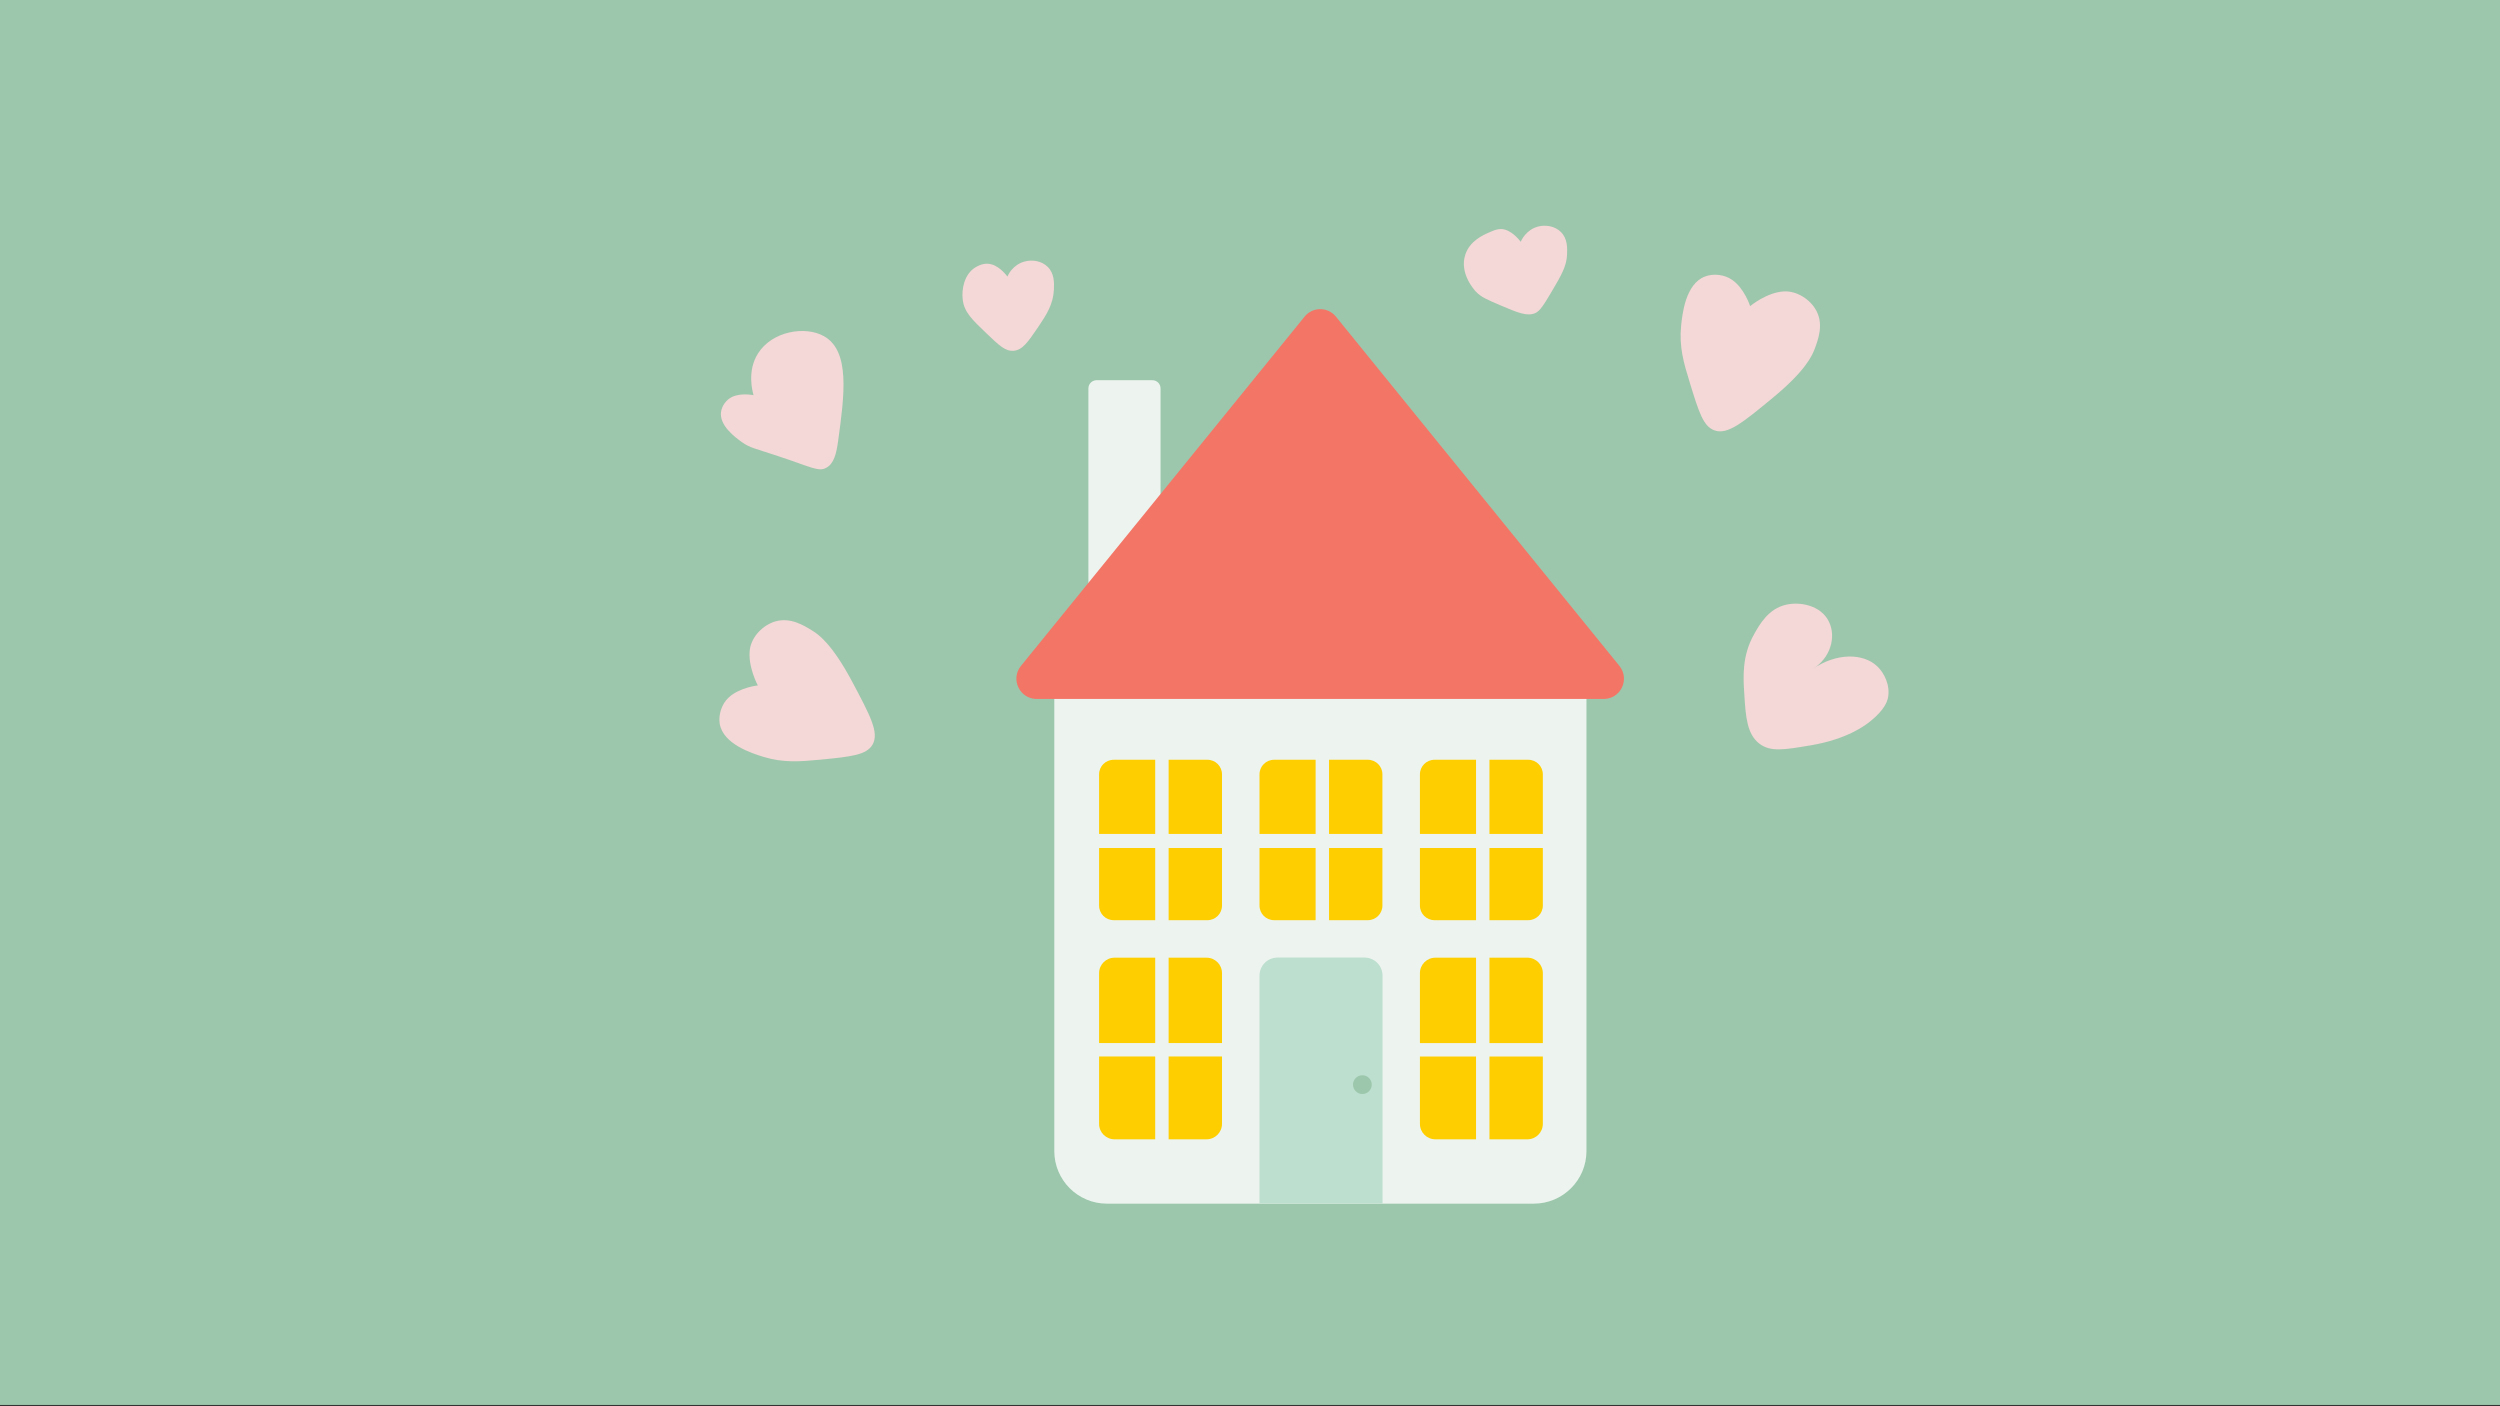<?xml version="1.0" encoding="utf-8"?>
<!-- Generator: Adobe Illustrator 21.0.2, SVG Export Plug-In . SVG Version: 6.00 Build 0)  -->
<svg version="1.1" id="Layer_1" xmlns="http://www.w3.org/2000/svg" xmlns:xlink="http://www.w3.org/1999/xlink" x="0px" y="0px"
	 viewBox="0 0 1920 1080" style="enable-background:new 0 0 1920 1080;" xml:space="preserve">
<rect x="0" y="0" width="1920" height="1080" fill="#333333" stroke="none"/>
<style type="text/css">
	.st0{fill:#9CC7AC;}
	.st1{fill:#EDF4EF;}
	.st2{fill:#F37566;}
	.st3{fill:#F4D7D7;}
	.st4{fill:#FFCE00;}
	.st5{fill:#BDDFCF;}
</style>
<rect class="st0" width="1920" height="1079"/>
<g>
	<path class="st1" d="M1218.2,515.7H809.7V884c0,22.3,18.1,40.4,40.4,40.4h327.9c22.3,0,40.4-18.1,40.4-40.4V515.7z"/>
	<path class="st1" d="M885,495.2h-42.8c-3.5,0-6.3-2.8-6.3-6.3V298.3c0-3.5,2.8-6.3,6.3-6.3H885c3.5,0,6.3,2.8,6.3,6.3v190.6
		C891.3,492.4,888.5,495.2,885,495.2z"/>
	<path class="st2" d="M1001.9,243.2L784.1,511.4c-8.3,10.2-1,25.4,12.1,25.4h435.4c13.1,0,20.4-15.2,12.1-25.4l-217.7-268.2
		C1019.8,235.5,1008.1,235.5,1001.9,243.2z"/>
	<path class="st3" d="M578.7,303.5c0,0-9.3-2-16.4,1.3c-4.4,2.1-7.8,6.7-8.5,11.2c-1.8,10.8,11.3,20.2,15.9,23.5
		c6.5,4.6,9.6,4.7,27.9,10.8c25.6,8.5,31.2,12.3,37.1,8.9c5.7-3.2,7.6-10.4,9-20.7c4.8-34.9,9.4-68.9-10.9-80.3
		c-14.3-8.1-39.8-4-50.7,13.3C573.7,284.9,577.8,300.1,578.7,303.5z"/>
	<path class="st3" d="M1344.1,235.1c0,0-4.3-13.5-13.7-20.1c-5.9-4.2-14.4-5.1-20.8-2.7c-15.3,5.6-17.6,29.4-18.5,37.8
		c-1.6,16.3,1.9,28.4,6.7,43.9c6.9,22.4,10.3,33.6,19.1,36.6c10,3.4,21.5-6,44.5-25c25.3-20.8,30.4-32.6,32.3-37.7
		c2.8-7.5,6.8-18.5,1.4-29c-4.6-8.9-15.1-15.6-25-15.1C1356.8,224.5,1344.1,235.1,1344.1,235.1z"/>
	<path class="st3" d="M582,526.4c0,0-14.1,1.5-22.5,9.4c-5.3,5-7.8,13.1-6.8,19.8c2.5,16.1,25.4,23.1,33.4,25.6
		c15.6,4.8,28.3,3.7,44.3,2.2c23.3-2.3,35-3.5,39.7-11.5c5.3-9.1-1.7-22.2-15.7-48.5c-15.4-28.9-25.9-36.3-30.6-39.1
		c-6.8-4.2-16.8-10.3-28.2-7.1c-9.7,2.8-18.3,11.7-19.7,21.5C574.1,511.8,582,526.4,582,526.4z"/>
	<path class="st3" d="M1392.3,513.7c13.3-8.2,18.1-24.2,12.4-36.1c-6.2-12.9-22.4-15.6-32.9-13.2c-13.5,3-20.3,14.9-24.6,22.6
		c-9.5,16.7-8.4,33.2-7.6,45.8c1.1,17.7,2,31,11.7,38.4c8.5,6.4,18.8,4.7,39.4,1.2c27.9-4.7,41.9-15.3,46-18.7
		c11.1-9,12.7-15.4,13.2-17.4c2.1-9.7-2.7-19.4-8.2-24.6C1430.8,501.4,1410.2,501.4,1392.3,513.7z"/>
	<path class="st3" d="M773.7,212.4c0,0-5.1-7.2-11.9-9.3c-6.1-1.9-11.2,1.4-12.8,2.3c-8.4,5.2-10.7,16.7-9.6,24.9
		c1.2,9.5,7.1,15.1,18.2,25.7c9.7,9.3,14.5,13.9,20.9,13.4c6.8-0.6,11-6.7,19-18.5c6.2-9.2,11.4-17.2,11.9-28.5
		c0.2-5,0.5-12.2-4.7-17.4c-4.7-4.7-11.9-5.7-17.6-4.2C777.7,203.2,774.1,211.4,773.7,212.4z"/>
	<path class="st3" d="M1167.9,185.7c0,0-5.1-7.2-11.9-9.3c-4.9-1.5-9,0.7-12.8,2.3c-4.5,2-14.3,6.4-17.8,16.7
		c-4.9,14.5,7.1,27.6,8.2,28.7c3.9,4.1,8.7,6.1,18.5,10.3c13.6,5.8,20.4,8.6,26.7,6.2c3.9-1.6,6.9-6.6,12.8-16.5
		c7.7-13,11.5-19.7,11.9-28.5c0.2-5,0.5-12.2-4.7-17.4c-4.7-4.7-11.9-5.7-17.6-4.2C1171.9,176.5,1168.3,184.8,1167.9,185.7z"/>
	<path class="st4" d="M1173.7,706.7h-72c-6.2,0-11.2-5-11.2-11.2V594.7c0-6.2,5-11.2,11.2-11.2h72c6.2,0,11.2,5,11.2,11.2v100.8
		C1184.9,701.7,1179.9,706.7,1173.7,706.7z"/>
	<path class="st4" d="M1050.5,706.7h-72c-6.2,0-11.2-5-11.2-11.2V594.7c0-6.2,5-11.2,11.2-11.2h72c6.2,0,11.2,5,11.2,11.2v100.8
		C1061.7,701.7,1056.7,706.7,1050.5,706.7z"/>
	<path class="st4" d="M927.3,706.7h-72c-6.2,0-11.2-5-11.2-11.2V594.7c0-6.2,5-11.2,11.2-11.2h72c6.2,0,11.2,5,11.2,11.2v100.8
		C938.5,701.7,933.5,706.7,927.3,706.7z"/>
	<path class="st4" d="M1173,875h-70.6c-6.6,0-11.9-5.3-11.9-11.9V747.4c0-6.6,5.3-11.9,11.9-11.9h70.6c6.6,0,11.9,5.3,11.9,11.9
		v115.7C1184.9,869.7,1179.6,875,1173,875z"/>
	<path class="st5" d="M1061.7,924.3h-94.4v-175c0-7.7,6.2-13.9,13.9-13.9h66.7c7.7,0,13.9,6.2,13.9,13.9V924.3z"/>
	<path class="st4" d="M926.6,875H856c-6.6,0-11.9-5.3-11.9-11.9V747.4c0-6.6,5.3-11.9,11.9-11.9h70.6c6.6,0,11.9,5.3,11.9,11.9
		v115.7C938.5,869.7,933.2,875,926.6,875z"/>
	<rect x="887.2" y="558.9" class="st1" width="10.3" height="344.9"/>
	<rect x="1133.6" y="558.9" class="st1" width="10.3" height="344.9"/>
	<rect x="1010.4" y="558.9" class="st1" width="10.3" height="160.1"/>
	
		<rect x="1010.1" y="464.1" transform="matrix(6.123234e-17 -1 1 6.123234e-17 369.674 1661.366)" class="st1" width="10.8" height="363.4"/>
	
		<rect x="886.2" y="748.8" transform="matrix(6.123234e-17 -1 1 6.123234e-17 85.041 1697.571)" class="st1" width="10.3" height="115"/>
	
		<rect x="1138.7" y="748.8" transform="matrix(6.123234e-17 -1 1 6.123234e-17 337.576 1950.105)" class="st1" width="10.3" height="115"/>
	<circle class="st0" cx="1046.3" cy="833" r="7.2"/>
</g>
</svg>
